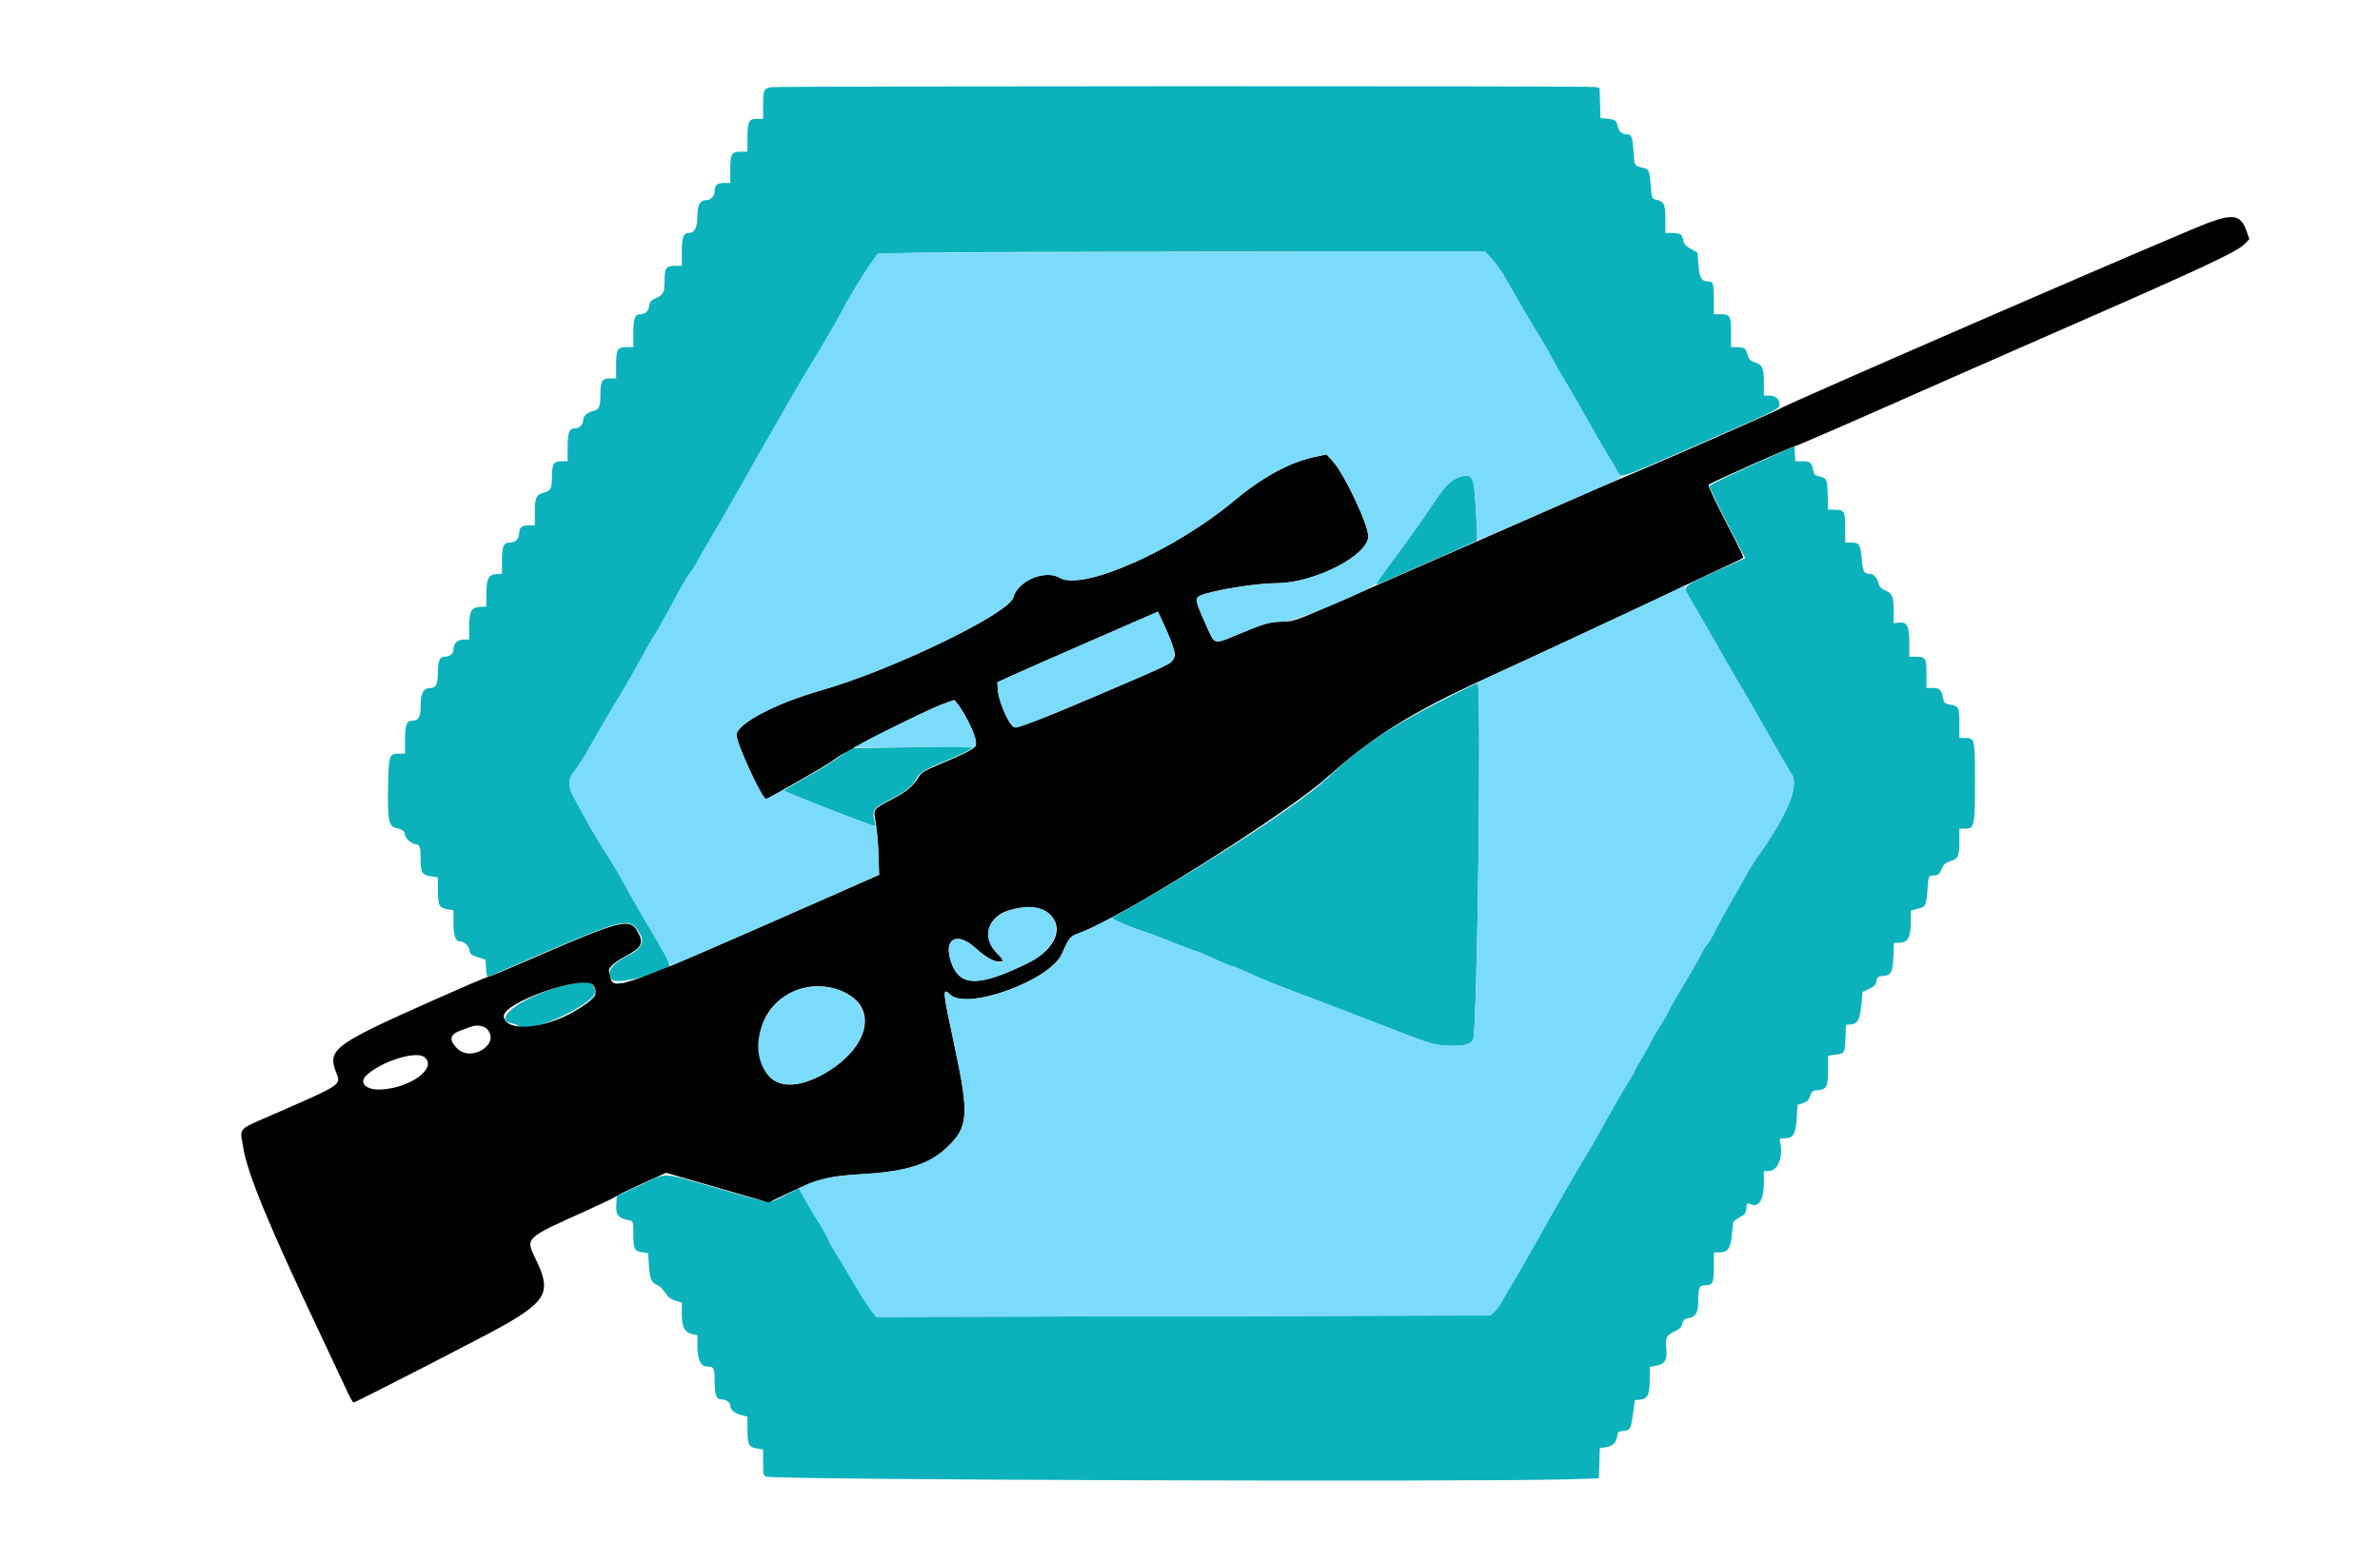 <svg id="svg" version="1.1" xmlns="http://www.w3.org/2000/svg" xmlns:xlink="http://www.w3.org/1999/xlink" width="400" height="262.667" viewBox="0, 0, 400,262.667"><g id="svgg"><path id="path0" d="M129.698 14.649 C 128.382 14.841,128.252 15.109,128.252 17.641 L 128.252 19.974 127.210 19.974 C 125.839 19.974,125.624 20.415,125.624 23.242 L 125.624 25.493 124.451 25.493 C 122.943 25.493,122.733 25.876,122.733 28.629 L 122.733 30.749 121.735 30.749 C 120.552 30.749,120.105 31.119,120.105 32.097 C 120.105 32.970,119.487 33.640,118.682 33.640 C 117.646 33.640,117.214 34.421,117.214 36.296 C 117.214 38.236,116.746 39.159,115.763 39.159 C 114.847 39.159,114.586 39.882,114.586 42.427 L 114.586 44.678 113.413 44.678 C 111.988 44.678,111.697 45.086,111.692 47.092 C 111.686 49.148,111.516 49.514,110.298 50.080 C 109.411 50.492,109.183 50.744,109.116 51.380 C 109.022 52.283,108.446 52.825,107.581 52.825 C 106.702 52.825,106.439 53.578,106.439 56.093 L 106.439 58.344 105.265 58.344 C 103.758 58.344,103.548 58.727,103.548 61.481 L 103.548 63.601 102.506 63.601 C 101.208 63.601,100.921 64.060,100.916 66.146 C 100.911 68.279,100.716 68.834,99.903 69.022 C 98.746 69.290,98.029 69.875,98.029 70.552 C 98.029 71.360,97.380 72.011,96.574 72.011 C 95.662 72.011,95.401 72.737,95.401 75.278 L 95.401 77.530 94.359 77.530 C 93.079 77.530,92.774 77.992,92.769 79.943 C 92.764 82.105,92.587 82.482,91.433 82.793 C 90.105 83.150,89.882 83.638,89.882 86.185 L 89.882 88.305 88.883 88.305 C 87.701 88.305,87.254 88.675,87.254 89.653 C 87.254 90.582,86.623 91.196,85.667 91.196 C 84.621 91.196,84.363 91.814,84.363 94.316 L 84.363 96.420 83.383 96.502 C 82.087 96.610,81.743 97.324,81.738 99.919 L 81.735 101.941 80.624 102.022 C 79.181 102.127,78.853 102.760,78.848 105.453 L 78.844 107.490 77.965 107.490 C 76.923 107.490,76.216 108.159,76.216 109.144 C 76.216 109.880,75.587 110.381,74.665 110.381 C 73.905 110.381,73.587 111.157,73.587 113.009 C 73.587 114.941,73.272 115.637,72.395 115.637 C 71.193 115.637,70.696 116.477,70.696 118.509 C 70.696 120.513,70.343 121.156,69.241 121.156 C 68.329 121.156,68.068 121.883,68.068 124.424 L 68.068 126.675 67.049 126.675 C 65.407 126.675,65.320 126.937,65.222 132.195 C 65.118 137.828,65.325 138.905,66.562 139.170 C 67.625 139.397,68.068 139.746,68.068 140.355 C 68.068 140.915,69.254 141.919,69.915 141.919 C 70.537 141.919,70.696 142.436,70.696 144.454 C 70.696 146.681,70.930 147.071,72.397 147.291 L 73.587 147.470 73.587 149.573 C 73.587 152.154,73.801 152.595,75.161 152.825 L 76.216 153.003 76.216 154.934 C 76.216 157.170,76.529 158.213,77.202 158.213 C 77.974 158.213,78.803 158.955,78.892 159.727 C 78.962 160.333,79.183 160.515,80.289 160.881 L 81.603 161.316 81.683 162.810 C 81.738 163.841,81.860 164.264,82.077 164.177 C 82.250 164.108,85.171 162.845,88.568 161.369 C 103.298 154.973,105.495 154.306,106.787 155.841 C 108.570 157.960,108.236 159.279,105.579 160.605 C 102.760 162.013,101.880 163.314,102.851 164.642 C 103.487 165.512,109.847 164.060,112.424 162.456 C 112.760 162.247,112.223 161.139,109.828 157.102 C 107.287 152.817,105.924 150.437,104.071 147.043 C 103.598 146.176,102.707 144.698,102.091 143.758 C 100.658 141.573,99.372 139.407,98.032 136.925 C 97.447 135.841,96.719 134.503,96.413 133.952 C 95.423 132.166,95.460 130.912,96.538 129.620 C 97.050 129.008,98.081 127.415,98.831 126.080 C 100.420 123.249,103.478 118.029,104.872 115.769 C 105.407 114.901,106.646 112.714,107.624 110.907 C 108.603 109.100,109.650 107.270,109.951 106.841 C 110.252 106.412,111.048 105.052,111.719 103.819 C 112.390 102.586,113.544 100.464,114.283 99.103 C 115.022 97.742,115.852 96.382,116.127 96.081 C 116.402 95.779,116.832 95.118,117.082 94.612 C 117.333 94.106,118.453 92.155,119.571 90.276 C 120.689 88.397,122.198 85.795,122.923 84.494 C 124.197 82.212,129.921 72.160,131.537 69.368 C 131.971 68.619,132.917 66.979,133.640 65.724 C 134.363 64.468,135.287 62.915,135.694 62.272 C 136.997 60.214,140.897 53.527,141.586 52.168 C 142.594 50.184,145.271 45.785,146.480 44.127 L 147.552 42.657 154.394 42.485 C 158.157 42.391,181.122 42.314,205.429 42.313 L 249.623 42.313 250.838 43.664 C 251.506 44.407,252.484 45.797,253.010 46.752 C 254.431 49.329,258.287 55.915,259.274 57.450 C 259.748 58.186,260.512 59.535,260.972 60.447 C 261.433 61.359,262.197 62.708,262.670 63.444 C 263.144 64.181,264.927 67.267,266.634 70.302 C 268.340 73.338,270.055 76.294,270.443 76.873 C 270.832 77.451,271.405 78.426,271.717 79.041 C 272.456 80.496,271.087 80.936,285.978 74.456 C 298.689 68.925,299.080 68.733,299.080 68.036 C 299.080 67.064,298.440 66.491,297.353 66.491 L 296.452 66.491 296.452 64.308 C 296.452 61.839,296.205 61.307,294.859 60.867 C 294.170 60.643,293.916 60.374,293.718 59.658 C 293.403 58.525,293.167 58.353,291.919 58.348 L 290.933 58.344 290.933 55.900 C 290.933 53.086,290.784 52.825,289.172 52.825 L 288.042 52.825 288.042 50.481 C 288.042 47.732,287.922 47.306,287.144 47.306 C 285.972 47.306,285.632 46.749,285.452 44.534 L 285.283 42.453 284.184 41.848 C 283.364 41.396,283.040 41.030,282.903 40.398 C 282.674 39.342,282.408 39.168,281.012 39.163 L 279.895 39.159 279.895 36.834 C 279.895 34.312,279.683 33.878,278.292 33.549 C 277.646 33.396,277.599 33.273,277.450 31.333 C 277.252 28.770,277.116 28.417,276.252 28.226 C 274.663 27.874,274.724 27.966,274.563 25.684 C 274.380 23.090,274.218 22.602,273.542 22.602 C 272.628 22.602,272.037 22.092,271.861 21.151 C 271.682 20.201,271.459 20.068,269.777 19.914 L 268.988 19.842 268.913 17.311 L 268.838 14.780 268.026 14.617 C 267.120 14.436,130.941 14.467,129.698 14.649 M294.499 78.180 C 290.605 79.932,287.373 81.507,287.316 81.680 C 287.258 81.853,288.586 84.655,290.266 87.907 L 293.320 93.821 291.930 94.444 C 282.592 98.626,282.811 98.481,283.636 99.915 C 283.995 100.540,285.390 102.943,286.736 105.256 C 288.082 107.569,289.877 110.697,290.726 112.207 C 291.575 113.717,292.372 115.077,292.497 115.229 C 292.622 115.381,294.467 118.581,296.596 122.339 C 298.725 126.097,300.747 129.584,301.088 130.087 C 302.442 132.085,300.439 136.917,295.221 144.247 C 294.669 145.022,294.033 146.027,293.807 146.481 C 293.580 146.935,292.467 148.903,291.331 150.854 C 290.196 152.806,288.818 155.309,288.270 156.418 C 287.721 157.526,287.147 158.510,286.995 158.605 C 286.843 158.699,286.409 159.388,286.032 160.137 C 285.395 161.401,284.466 163.009,281.561 167.878 C 280.934 168.930,280.420 169.881,280.420 169.992 C 280.420 170.102,279.820 171.134,279.086 172.284 C 278.352 173.435,277.637 174.664,277.497 175.017 C 277.357 175.369,276.656 176.628,275.940 177.813 C 275.224 178.998,274.639 180.058,274.639 180.168 C 274.639 180.278,274.064 181.267,273.362 182.365 C 272.660 183.464,271.282 185.841,270.300 187.648 C 269.318 189.455,268.081 191.643,267.550 192.510 C 265.638 195.636,261.677 202.510,257.934 209.198 C 256.438 211.873,254.701 214.888,254.075 215.900 C 253.448 216.912,252.720 218.174,252.455 218.706 C 252.191 219.237,251.637 219.996,251.224 220.392 L 250.472 221.112 198.874 221.236 L 147.276 221.360 146.446 220.312 C 145.989 219.735,144.474 217.324,143.079 214.954 C 141.684 212.583,140.336 210.348,140.084 209.987 C 139.831 209.625,139.381 208.772,139.082 208.090 C 138.784 207.408,138.192 206.344,137.768 205.725 C 137.345 205.106,136.384 203.507,135.633 202.173 L 134.269 199.746 131.923 200.924 C 129.019 202.383,130.296 202.516,120.557 199.737 C 110.713 196.928,112.402 196.999,107.622 199.194 L 103.679 201.004 103.596 202.124 C 103.440 204.226,103.774 204.696,105.716 205.112 C 106.433 205.265,106.439 205.284,106.443 207.429 C 106.448 209.984,106.587 210.271,107.923 210.487 L 108.936 210.651 109.067 212.777 C 109.204 214.999,109.499 215.646,110.558 216.049 C 110.883 216.173,111.437 216.729,111.788 217.285 C 112.254 218.023,112.719 218.384,113.507 218.620 L 114.586 218.944 114.586 220.869 C 114.586 223.083,115.081 224.002,116.418 224.269 L 117.214 224.428 117.214 226.371 C 117.214 228.473,117.794 229.698,118.789 229.698 C 119.983 229.698,120.105 229.922,120.105 232.108 C 120.105 234.421,120.381 235.217,121.183 235.217 C 122.004 235.217,122.733 235.707,122.733 236.259 C 122.733 236.967,123.383 237.524,124.585 237.848 L 125.624 238.128 125.624 240.238 C 125.624 242.828,125.827 243.245,127.192 243.463 L 128.252 243.633 128.252 245.833 C 128.252 247.888,128.291 248.045,128.844 248.209 C 130.675 248.753,248.194 249.138,263.601 248.651 L 268.725 248.489 268.800 245.959 L 268.875 243.428 269.873 243.269 C 271.054 243.080,271.671 242.476,271.791 241.393 C 271.869 240.694,271.989 240.595,272.842 240.524 C 273.993 240.428,274.094 240.239,274.480 237.451 L 274.770 235.348 275.621 235.266 C 276.912 235.141,277.267 234.416,277.267 231.896 L 277.267 229.744 278.328 229.565 C 279.819 229.313,280.279 228.539,280.058 226.657 C 279.850 224.886,280.082 224.411,281.459 223.790 C 282.258 223.430,282.583 223.101,282.739 222.495 C 282.911 221.827,283.109 221.658,283.846 221.551 C 284.979 221.385,285.404 220.601,285.414 218.660 C 285.425 216.421,285.597 216.032,286.575 216.032 C 287.869 216.032,288.042 215.670,288.042 212.957 L 288.042 210.512 288.962 210.512 C 290.349 210.512,290.855 209.836,291.057 207.711 C 291.151 206.722,291.250 205.744,291.278 205.537 C 291.305 205.329,291.801 204.915,292.379 204.616 C 293.282 204.149,293.441 203.935,293.511 203.100 C 293.587 202.180,293.625 202.143,294.216 202.412 C 295.613 203.049,296.452 201.654,296.452 198.694 L 296.452 196.846 297.240 196.846 C 298.755 196.846,299.737 194.510,299.218 192.143 C 299.044 191.354,299.068 191.327,299.938 191.327 C 301.380 191.327,301.805 190.625,301.966 187.977 L 302.102 185.721 303.022 185.415 C 303.719 185.183,304.014 184.891,304.238 184.210 C 304.499 183.417,304.653 183.302,305.552 183.232 C 307.007 183.119,307.227 182.676,307.227 179.869 L 307.227 177.447 308.543 177.267 C 310.052 177.059,310.078 177.009,310.183 174.113 L 310.250 172.273 311.106 172.191 C 312.224 172.083,312.627 171.284,312.863 168.711 L 313.044 166.725 314.144 166.214 C 314.999 165.816,315.273 165.528,315.376 164.915 C 315.492 164.226,315.630 164.116,316.473 164.046 C 317.848 163.931,318.090 163.482,318.218 160.818 L 318.330 158.476 319.152 158.472 C 320.674 158.464,321.156 157.546,321.156 154.655 L 321.156 153.066 322.307 152.758 C 323.668 152.394,323.734 152.259,323.955 149.387 C 324.121 147.224,324.140 147.175,324.809 147.171 C 325.706 147.165,325.979 146.952,326.389 145.938 C 326.636 145.327,326.993 145.012,327.688 144.792 C 329.107 144.343,329.304 143.939,329.304 141.474 L 329.304 139.290 330.329 139.290 C 331.830 139.290,331.932 138.785,331.932 131.350 C 331.932 124.250,331.888 124.047,330.346 124.047 L 329.304 124.047 329.304 121.583 C 329.304 118.867,329.218 118.700,327.689 118.424 C 326.837 118.271,326.711 118.145,326.549 117.273 C 326.297 115.928,325.987 115.637,324.804 115.637 L 323.784 115.637 323.784 113.325 C 323.784 110.653,323.622 110.381,322.024 110.381 L 320.894 110.381 320.894 108.074 C 320.894 105.234,320.517 104.494,319.153 104.653 L 318.265 104.756 318.265 102.689 C 318.265 100.274,318.042 99.739,316.820 99.228 C 316.195 98.967,315.865 98.625,315.743 98.112 C 315.508 97.125,314.891 96.453,314.217 96.448 C 313.265 96.441,313.091 96.114,312.900 93.963 C 312.681 91.495,312.490 91.196,311.137 91.196 L 310.118 91.196 310.118 88.752 C 310.118 85.940,309.968 85.677,308.367 85.677 L 307.246 85.677 307.171 83.142 C 307.091 80.441,307.041 80.343,305.596 80.040 C 305.023 79.920,304.850 79.700,304.704 78.907 C 304.484 77.710,304.252 77.539,302.839 77.534 L 301.736 77.530 301.656 76.261 L 301.577 74.993 294.499 78.180 M244.941 80.314 C 243.549 80.917,242.734 81.822,240.351 85.414 C 239.152 87.221,236.746 90.613,235.005 92.951 C 232.130 96.812,231.114 98.292,231.336 98.292 C 231.467 98.292,248.135 90.982,248.217 90.888 C 248.405 90.674,247.851 81.529,247.613 80.916 C 247.193 79.835,246.439 79.665,244.941 80.314 M242.174 117.830 C 233.372 122.346,228.597 125.588,223.127 130.761 C 218.840 134.817,204.206 144.436,190.159 152.432 L 186.756 154.369 188.450 155.132 C 189.382 155.551,191.150 156.227,192.378 156.634 C 193.607 157.040,195.936 157.917,197.553 158.581 C 199.171 159.246,200.628 159.790,200.792 159.790 C 200.955 159.790,202.362 160.381,203.917 161.104 C 205.472 161.827,206.896 162.418,207.081 162.418 C 207.266 162.418,208.558 162.945,209.951 163.589 C 212.481 164.760,214.120 165.412,221.288 168.099 C 223.384 168.885,227.050 170.291,229.435 171.222 C 240.666 175.610,240.691 175.618,243.290 175.760 C 245.878 175.901,247.119 175.610,247.576 174.756 C 248.282 173.438,249.022 114.844,248.333 114.854 C 248.130 114.857,245.358 116.197,242.174 117.830 M152.431 125.616 L 143.101 125.756 141.823 126.675 C 139.566 128.300,138.439 129.006,135.025 130.931 C 133.185 131.969,131.707 132.842,131.740 132.871 C 132.185 133.262,146.955 139.035,147.128 138.887 C 147.175 138.847,147.093 138.379,146.946 137.847 C 146.514 136.282,146.891 135.759,149.334 134.534 C 152.033 133.180,153.300 132.197,154.040 130.880 C 154.673 129.753,155.202 129.443,159.658 127.591 C 161.248 126.930,162.845 126.160,163.206 125.881 L 163.863 125.373 162.812 125.425 C 162.234 125.453,157.562 125.539,152.431 125.616 M95.795 165.447 C 88.588 167.038,82.335 171.235,86.003 172.019 C 86.474 172.120,87.006 172.321,87.186 172.466 C 89.053 173.969,100.677 168.494,100.019 166.421 C 99.568 164.999,98.715 164.802,95.795 165.447 " stroke="none" fill="#0cb2bb" fill-rule="evenodd"></path><path id="path1" d="M371.222 37.419 C 366.837 39.016,299.845 68.087,299.080 68.725 C 298.695 69.046,276.433 78.816,272.536 80.374 C 271.452 80.807,265.420 83.429,259.133 86.200 C 248.548 90.864,241.635 93.895,224.179 101.525 C 218.027 104.214,217.337 104.457,215.769 104.485 C 213.389 104.528,212.726 104.708,208.474 106.467 C 203.767 108.413,204.264 108.542,202.658 104.960 C 200.805 100.829,200.757 100.524,201.876 100.057 C 203.924 99.201,211.211 98.029,214.481 98.029 C 220.852 98.029,229.961 93.379,229.961 90.127 C 229.961 88.178,225.962 79.703,224.041 77.581 L 222.943 76.369 220.922 76.807 C 216.712 77.721,212.162 80.199,207.413 84.165 C 197.367 92.555,181.940 99.372,178.098 97.120 C 175.642 95.681,171.046 97.632,170.291 100.436 C 169.562 103.143,149.924 112.635,138.043 116.023 C 130.289 118.235,123.784 121.670,123.784 123.554 C 123.784 124.962,128.090 134.309,128.730 134.292 C 128.829 134.290,129.501 133.953,130.223 133.544 C 137.483 129.437,139.358 128.325,140.604 127.384 C 142.320 126.089,155.344 119.492,158.321 118.411 L 160.400 117.656 160.894 118.266 C 162.480 120.225,164.395 124.613,163.992 125.366 C 163.717 125.880,161.836 126.842,157.927 128.468 C 155.404 129.518,154.844 129.857,154.402 130.607 C 153.510 132.120,152.305 133.122,149.862 134.383 C 146.790 135.970,146.734 136.045,147.133 137.980 C 147.308 138.828,147.522 141.214,147.609 143.283 L 147.765 147.043 136.892 151.834 C 104.609 166.058,103.109 166.604,102.608 164.312 C 102.523 163.921,102.410 163.460,102.358 163.289 C 102.187 162.726,103.224 161.735,104.911 160.850 C 107.946 159.258,108.302 158.539,107.086 156.465 C 105.789 154.251,104.210 154.679,88.610 161.472 C 85.092 163.004,82.058 164.258,81.868 164.258 C 81.679 164.258,77.520 166.040,72.628 168.219 C 56.063 175.597,54.977 176.412,56.514 180.314 C 57.326 182.372,57.476 182.271,46.386 187.119 C 39.710 190.037,40.332 189.400,40.861 192.771 C 41.553 197.186,45.022 205.624,53.612 223.784 C 55.663 228.121,57.761 232.585,58.275 233.706 C 58.788 234.826,59.302 235.742,59.416 235.742 C 59.768 235.742,81.962 224.340,84.851 222.674 C 91.874 218.626,92.638 217.055,90.126 211.831 C 88.273 207.976,87.989 208.254,98.672 203.437 C 101.266 202.267,103.454 201.211,103.534 201.090 C 103.614 200.969,105.539 200.029,107.813 199.001 L 111.947 197.131 120.559 199.621 L 129.172 202.111 132.822 200.378 C 137.548 198.135,139.404 197.669,144.809 197.364 C 152.188 196.949,156.076 195.746,159.057 192.958 C 162.761 189.493,162.926 187.512,160.467 176.026 C 158.386 166.306,158.353 165.922,159.711 167.198 C 162.554 169.869,176.444 164.816,178.436 160.385 C 179.690 157.596,179.891 157.345,181.239 156.886 C 187.870 154.628,216.236 136.813,223.207 130.527 C 230.552 123.904,237.480 119.585,249.548 114.107 C 255.614 111.353,279.655 100.145,283.443 98.304 C 285.466 97.321,288.364 95.955,289.882 95.267 C 291.399 94.580,292.740 93.929,292.860 93.821 C 293.103 93.601,293.085 93.563,289.504 86.634 C 288.096 83.908,287.042 81.584,287.164 81.469 C 287.522 81.132,301.002 75.109,301.577 75.030 C 301.866 74.990,308.844 71.975,317.083 68.330 C 325.322 64.685,337.740 59.221,344.678 56.187 C 370.449 44.918,375.984 42.337,377.278 40.987 L 378.040 40.191 377.560 38.821 C 376.628 36.165,375.406 35.895,371.222 37.419 M196.872 107.991 C 198.011 111.230,198.430 110.871,188.589 115.101 C 173.345 121.653,170.754 122.622,170.133 122.000 C 169.252 121.120,167.835 117.684,167.725 116.163 L 167.618 114.685 169.814 113.672 C 171.022 113.115,177.095 110.444,183.309 107.736 L 194.608 102.812 195.490 104.691 C 195.975 105.725,196.597 107.210,196.872 107.991 M175.655 153.162 C 179.120 155.186,177.772 159.404,172.890 161.812 C 164.421 165.990,161.195 165.922,159.791 161.533 C 158.567 157.705,160.875 156.533,163.995 159.399 C 165.529 160.809,166.954 161.629,167.867 161.629 C 168.958 161.629,168.953 161.609,167.563 160.218 C 165.315 157.970,165.723 154.902,168.463 153.466 C 170.494 152.401,174.091 152.249,175.655 153.162 M99.722 165.630 C 100.670 166.983,99.906 168.022,96.503 170.009 C 91.372 173.006,85.063 173.477,84.676 170.892 C 84.326 168.551,98.336 163.651,99.722 165.630 M142.077 166.879 C 147.247 169.424,146.184 175.399,139.807 179.638 C 132.640 184.403,127.619 182.670,127.607 175.427 C 127.596 168.142,135.345 163.565,142.077 166.879 M81.999 173.123 C 83.965 175.623,79.145 178.541,76.846 176.242 C 75.425 174.820,75.575 173.896,77.332 173.248 C 78.091 172.969,78.890 172.674,79.106 172.593 C 80.205 172.184,81.438 172.410,81.999 173.123 M71.318 177.680 C 73.556 179.441,69.178 182.792,64.210 183.122 C 61.554 183.298,60.195 182.036,61.619 180.716 C 64.123 178.395,69.920 176.581,71.318 177.680 " stroke="none" fill="#000101" fill-rule="evenodd"></path><path id="path2" d="M152.168 42.515 L 147.569 42.599 146.488 44.099 C 145.254 45.811,142.575 50.221,141.586 52.168 C 140.897 53.527,136.997 60.214,135.694 62.272 C 135.287 62.915,134.363 64.468,133.640 65.724 C 132.917 66.979,131.971 68.619,131.537 69.368 C 129.921 72.160,124.197 82.212,122.923 84.494 C 122.198 85.795,120.689 88.397,119.571 90.276 C 118.453 92.155,117.333 94.106,117.082 94.612 C 116.832 95.118,116.402 95.779,116.127 96.081 C 115.852 96.382,115.038 97.713,114.318 99.037 C 113.598 100.362,112.444 102.484,111.754 103.753 C 111.064 105.022,110.252 106.412,109.951 106.841 C 109.650 107.270,108.603 109.100,107.624 110.907 C 106.646 112.714,105.407 114.901,104.872 115.769 C 103.478 118.029,100.420 123.249,98.831 126.080 C 98.081 127.415,97.050 129.008,96.538 129.620 C 95.460 130.912,95.423 132.166,96.413 133.952 C 96.719 134.503,97.447 135.841,98.032 136.925 C 99.372 139.407,100.658 141.573,102.091 143.758 C 102.707 144.698,103.598 146.176,104.071 147.043 C 106.012 150.598,107.719 153.573,109.917 157.235 C 110.457 158.134,111.322 159.654,111.839 160.612 L 112.778 162.355 120.204 159.140 C 124.288 157.372,132.146 153.927,137.665 151.484 L 147.700 147.044 147.700 145.310 C 147.700 142.157,147.379 138.852,147.073 138.850 C 146.644 138.847,137.912 135.524,134.508 134.069 L 131.578 132.816 130.243 133.552 C 129.510 133.956,128.829 134.290,128.730 134.292 C 128.090 134.309,123.784 124.962,123.784 123.554 C 123.784 121.670,130.289 118.235,138.043 116.023 C 149.924 112.635,169.562 103.143,170.291 100.436 C 171.046 97.632,175.642 95.681,178.098 97.120 C 181.940 99.372,197.367 92.555,207.413 84.165 C 212.162 80.199,216.712 77.721,220.922 76.807 L 222.943 76.369 224.041 77.581 C 225.962 79.703,229.961 88.178,229.961 90.127 C 229.961 93.379,220.852 98.029,214.481 98.029 C 211.211 98.029,203.924 99.201,201.876 100.057 C 200.757 100.524,200.805 100.829,202.658 104.960 C 204.264 108.542,203.767 108.413,208.474 106.467 C 212.724 104.709,213.387 104.529,215.769 104.484 C 217.861 104.445,231.008 98.916,231.496 97.870 C 231.638 97.566,233.198 95.378,234.963 93.008 C 236.727 90.638,239.152 87.221,240.351 85.414 C 242.782 81.750,243.554 80.906,245.044 80.284 C 247.434 79.286,247.810 80.013,248.078 86.140 C 248.188 88.636,248.325 90.717,248.383 90.765 C 248.441 90.813,252.096 89.267,256.505 87.329 C 260.913 85.391,266.354 83.014,268.594 82.047 C 272.139 80.518,272.623 80.238,272.318 79.895 C 271.855 79.373,270.751 77.501,266.813 70.565 C 265.008 67.385,263.143 64.181,262.670 63.444 C 262.197 62.708,261.433 61.359,260.972 60.447 C 260.512 59.535,259.748 58.186,259.274 57.450 C 258.287 55.915,254.431 49.329,253.010 46.752 C 252.484 45.797,251.506 44.407,250.838 43.664 L 249.623 42.313 203.195 42.372 C 177.660 42.405,154.698 42.469,152.168 42.515 M281.997 98.991 C 280.951 99.554,256.002 111.191,250.197 113.823 C 248.968 114.381,248.130 114.839,248.333 114.843 C 249.022 114.854,248.282 173.437,247.576 174.756 C 247.119 175.610,245.878 175.901,243.290 175.760 C 240.691 175.618,240.666 175.610,229.435 171.222 C 227.050 170.291,223.384 168.885,221.288 168.099 C 214.120 165.412,212.481 164.760,209.951 163.589 C 208.558 162.945,207.266 162.418,207.081 162.418 C 206.896 162.418,205.472 161.827,203.917 161.104 C 202.362 160.381,200.955 159.790,200.792 159.790 C 200.628 159.790,198.934 159.155,197.028 158.380 C 195.121 157.604,193.206 156.885,192.773 156.782 C 191.437 156.464,186.860 154.483,186.986 154.278 C 187.052 154.172,186.193 154.565,185.077 155.152 C 183.961 155.738,182.349 156.473,181.494 156.784 C 179.850 157.383,179.713 157.543,178.436 160.385 C 176.444 164.816,162.554 169.869,159.711 167.198 C 158.353 165.922,158.386 166.306,160.467 176.026 C 162.926 187.512,162.761 189.493,159.057 192.958 C 156.076 195.746,152.188 196.949,144.809 197.364 C 140.278 197.619,137.352 198.189,135.362 199.205 L 134.282 199.756 135.256 201.520 C 135.791 202.491,136.796 204.178,137.488 205.269 C 138.181 206.360,138.942 207.720,139.180 208.291 C 139.418 208.862,139.822 209.625,140.078 209.987 C 140.334 210.348,141.684 212.583,143.079 214.954 C 144.474 217.324,145.989 219.735,146.446 220.312 L 147.276 221.360 198.874 221.236 L 250.472 221.112 251.224 220.392 C 251.637 219.996,252.191 219.237,252.455 218.706 C 252.720 218.174,253.448 216.912,254.075 215.900 C 254.701 214.888,256.438 211.873,257.934 209.198 C 261.677 202.510,265.638 195.636,267.550 192.510 C 268.081 191.643,269.318 189.455,270.300 187.648 C 271.282 185.841,272.660 183.464,273.362 182.365 C 274.064 181.267,274.639 180.278,274.639 180.168 C 274.639 180.058,275.224 178.998,275.940 177.813 C 276.656 176.628,277.357 175.369,277.497 175.017 C 277.637 174.664,278.352 173.435,279.086 172.284 C 279.820 171.134,280.420 170.102,280.420 169.992 C 280.420 169.881,280.934 168.930,281.561 167.878 C 284.466 163.009,285.395 161.401,286.032 160.137 C 286.409 159.388,286.843 158.699,286.995 158.605 C 287.147 158.510,287.721 157.526,288.270 156.418 C 288.818 155.309,290.196 152.806,291.331 150.854 C 292.467 148.903,293.580 146.935,293.807 146.481 C 294.033 146.027,294.669 145.022,295.221 144.247 C 300.439 136.917,302.442 132.085,301.088 130.087 C 300.747 129.584,298.725 126.097,296.596 122.339 C 294.467 118.581,292.622 115.381,292.497 115.229 C 292.372 115.077,291.575 113.717,290.726 112.207 C 289.877 110.697,288.082 107.569,286.736 105.256 C 285.390 102.943,284.001 100.551,283.650 99.940 C 283.298 99.329,283.085 98.708,283.176 98.560 C 283.377 98.236,283.448 98.210,281.997 98.991 M183.309 107.736 C 177.095 110.444,171.022 113.115,169.814 113.672 L 167.618 114.685 167.725 116.163 C 167.835 117.684,169.252 121.120,170.133 122.000 C 170.543 122.411,170.662 122.409,171.948 121.964 C 175.282 120.811,194.476 112.689,196.386 111.623 C 197.867 110.796,197.681 109.358,195.490 104.691 L 194.608 102.812 183.309 107.736 M158.213 118.435 C 156.252 119.192,146.576 123.888,144.809 124.941 L 143.627 125.646 153.654 125.569 C 160.275 125.519,163.639 125.582,163.556 125.756 C 163.487 125.900,163.605 125.804,163.818 125.543 C 164.446 124.775,163.599 122.463,161.465 119.120 C 160.460 117.545,160.500 117.553,158.213 118.435 M222.195 131.472 L 221.156 132.589 222.273 131.550 C 223.312 130.584,223.511 130.355,223.312 130.355 C 223.269 130.355,222.767 130.857,222.195 131.472 M170.434 152.783 C 166.026 153.919,164.699 157.354,167.563 160.218 C 170.113 162.769,166.846 162.019,163.995 159.399 C 160.875 156.533,158.567 157.705,159.791 161.533 C 161.195 165.922,164.421 165.990,172.890 161.812 C 180.250 158.181,178.234 150.774,170.434 152.783 M103.876 165.227 C 104.129 165.293,104.543 165.293,104.796 165.227 C 105.049 165.161,104.842 165.107,104.336 165.107 C 103.830 165.107,103.624 165.161,103.876 165.227 M134.568 166.238 C 128.184 168.029,125.175 176.551,129.356 181.002 C 133.356 185.260,145.695 177.877,145.287 171.470 C 145.019 167.273,139.858 164.754,134.568 166.238 M99.195 168.003 L 98.423 168.857 99.277 168.085 C 100.073 167.365,100.252 167.148,100.049 167.148 C 100.004 167.148,99.620 167.533,99.195 168.003 " stroke="none" fill="#7bdbfb" fill-rule="evenodd"></path></g></svg>